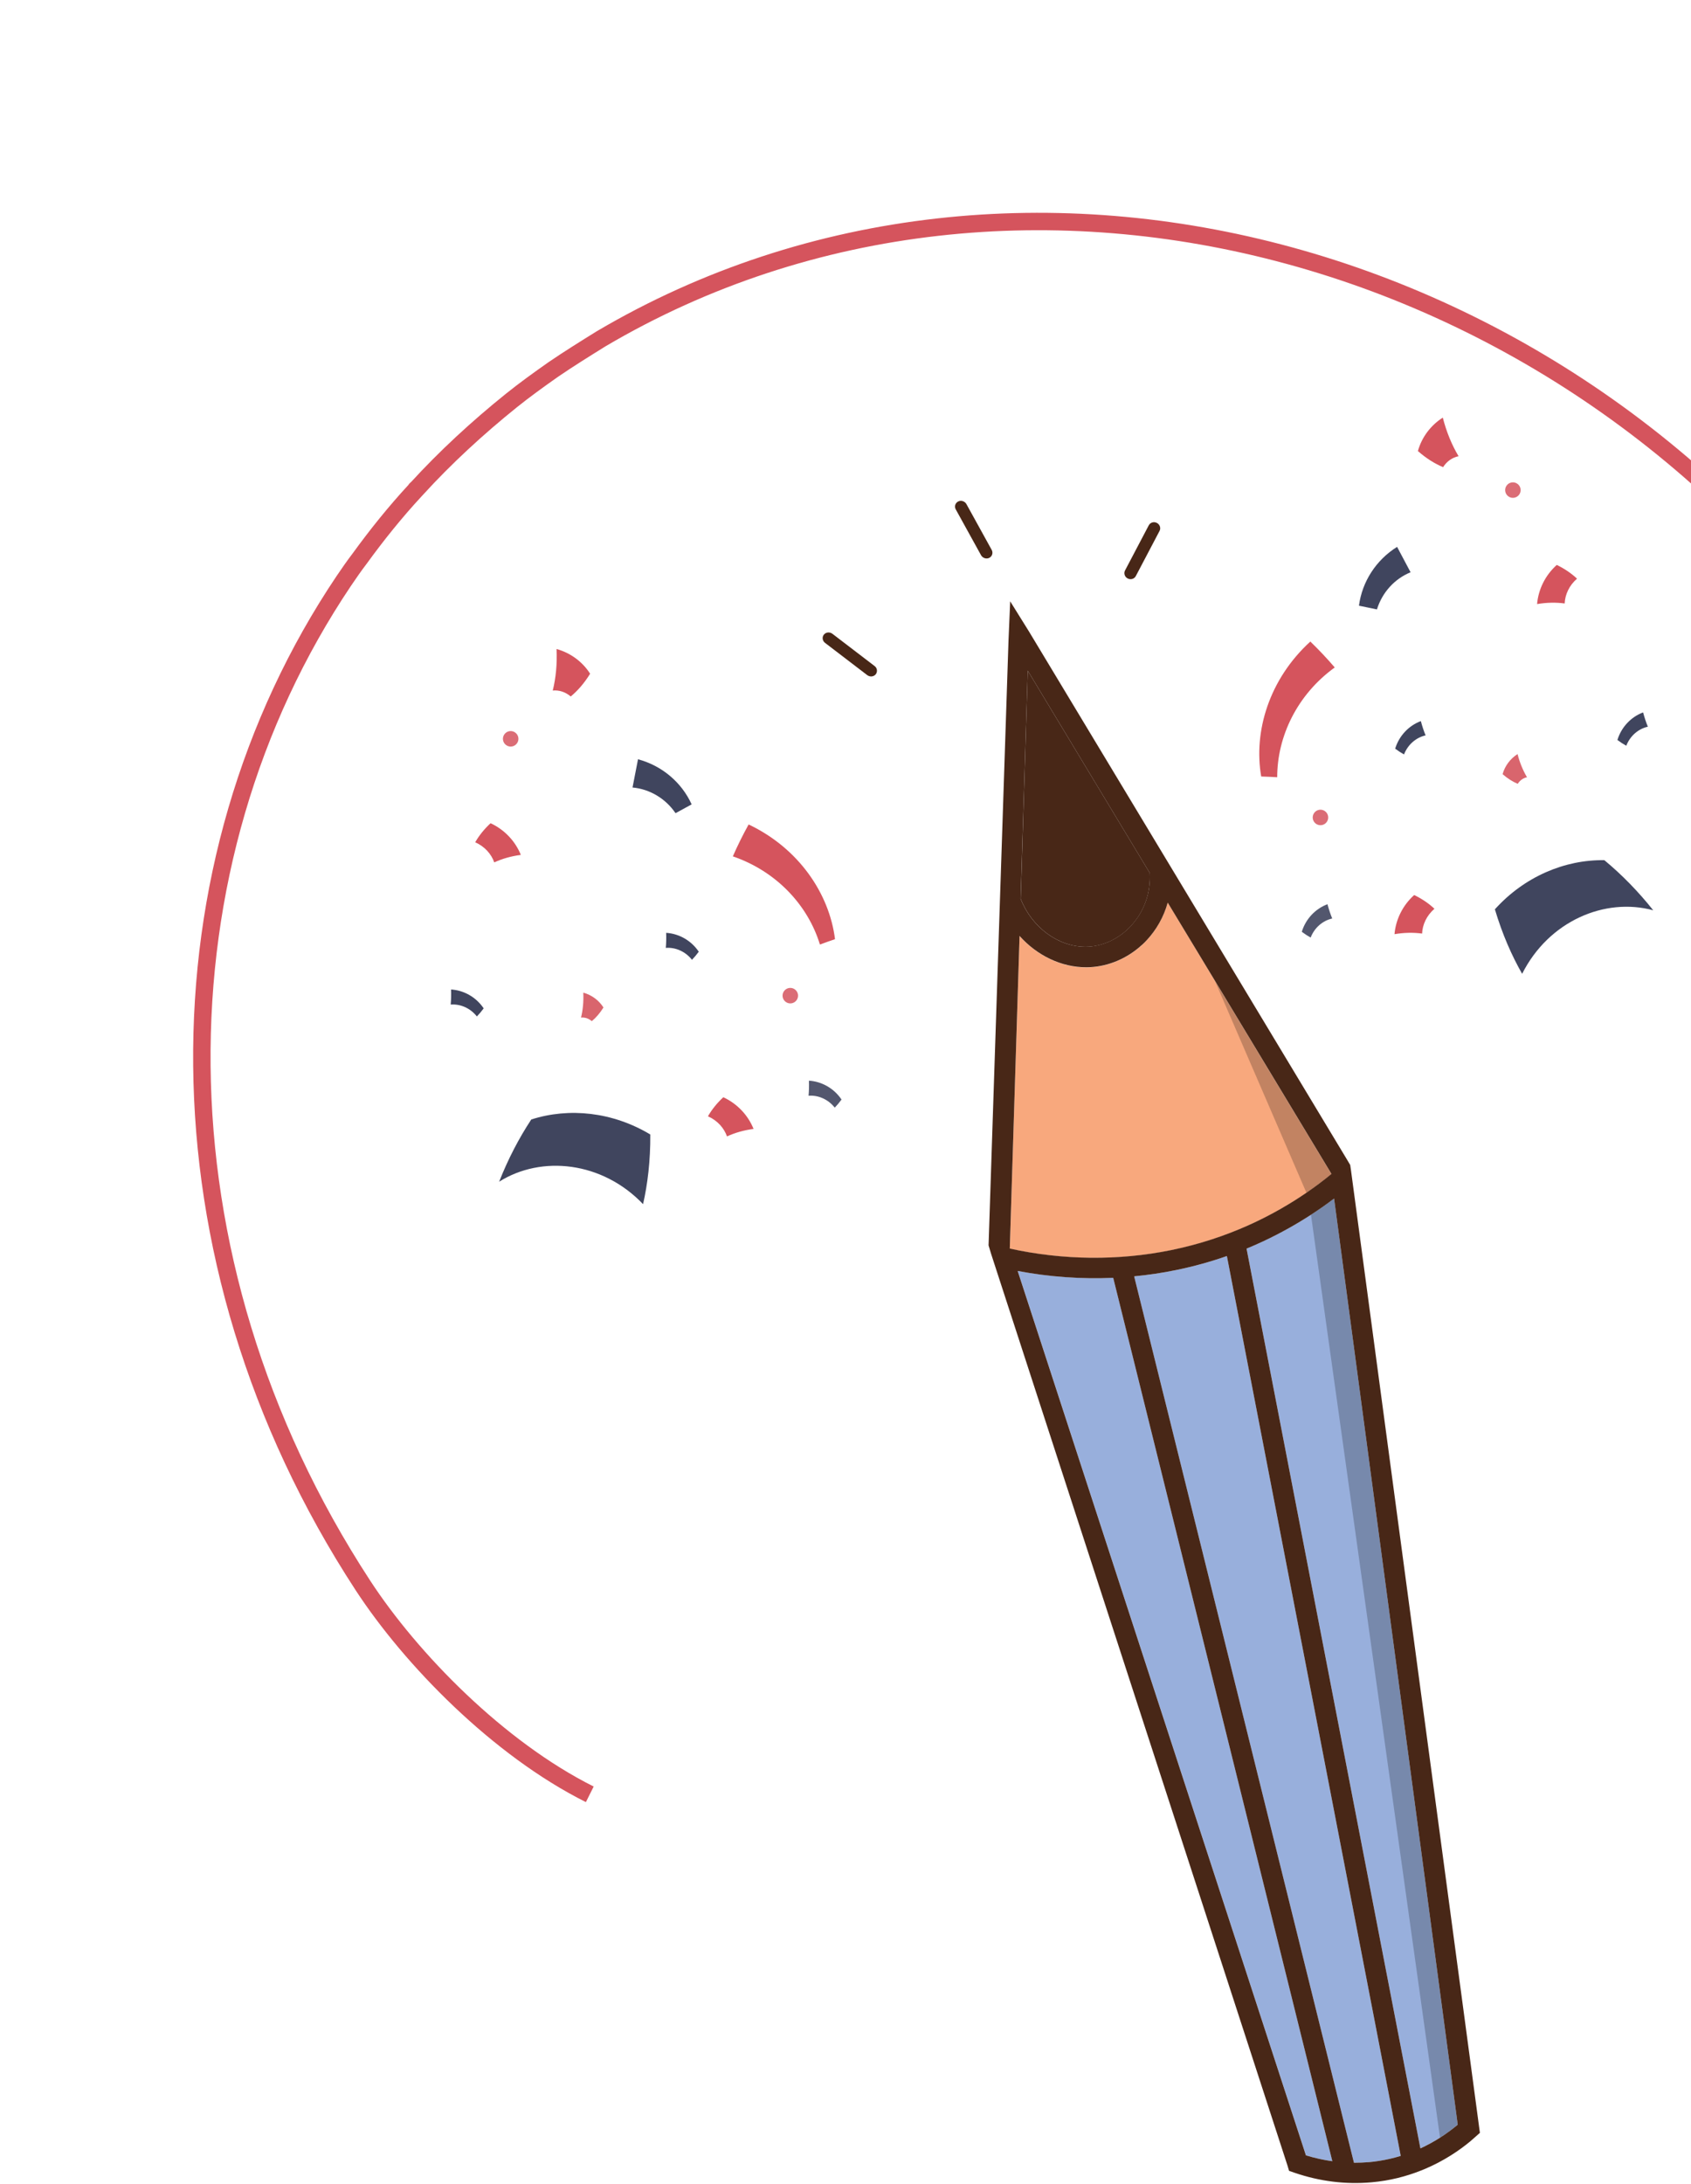 <svg width="777" height="1003" viewBox="0 0 777 1003" fill="none" xmlns="http://www.w3.org/2000/svg">
<path d="M863.303 316.014C731.544 113.857 468.829 42.062 276.23 155.573C268.769 160.206 261.308 164.838 254.242 169.669C247.488 174.41 241.046 179.061 235 183.91C219.341 196.499 204.638 210.059 191.515 224.411C191.202 224.5 190.972 224.878 190.743 225.255C181.709 235.008 173.235 245.534 165.239 256.546C162.776 259.744 160.395 263.229 158.014 266.714C70.805 396.342 68.323 577.282 166.718 728.01C188.907 762 229 803 271 824" stroke="#D5545D" stroke-width="8"/>
<path d="M255.732 298.043C256.055 304.999 255.398 311.421 253.983 317.122C256.793 316.822 259.812 317.745 262.24 319.84C265.358 317.292 268.436 313.796 271.161 309.389C267.633 303.864 262.135 299.822 255.732 298.043Z" fill="#D5545D"/>
<path d="M290.641 361.642C298.55 362.368 305.808 366.678 310.404 373.436C312.879 372.089 315.353 370.741 317.808 369.396C313.189 359.245 304.156 351.629 293.161 348.678C292.327 353.014 291.478 357.324 290.641 361.642Z" fill="#40455E"/>
<path d="M336.737 393.266C356.913 400.181 371.295 415.858 376.746 433.755C379.026 432.9 381.342 432.089 383.68 431.293C381.073 410.447 367.117 389.599 343.986 378.615C341.301 383.47 338.881 388.351 336.737 393.266Z" fill="#D5545D"/>
<path d="M227.106 396.028C230.755 394.354 234.866 393.168 239.313 392.596C236.816 386.372 231.912 381.061 225.414 378.042C222.46 380.776 220.093 383.757 218.353 386.796C222.724 388.726 225.761 392.203 227.106 396.028Z" fill="#D5545D"/>
<path d="M334.047 521.867C337.697 520.193 341.807 519.007 346.254 518.435C343.757 512.211 338.854 506.899 332.356 503.88C329.401 506.615 327.035 509.596 325.295 512.635C329.666 514.564 332.703 518.041 334.047 521.867Z" fill="#D5545D"/>
<g opacity="0.9">
<path d="M386.677 504.942C383.159 499.725 377.517 496.631 371.692 496.278C371.782 498.667 371.725 500.982 371.527 503.194C375.863 502.841 380.482 504.752 383.556 508.657C384.623 507.566 385.666 506.324 386.677 504.942Z" fill="#40455E"/>
</g>
<path d="M321.077 437.049C317.558 431.832 311.917 428.739 306.092 428.385C306.181 430.774 306.125 433.089 305.926 435.301C310.263 434.949 314.881 436.859 317.956 440.765C319.03 439.662 320.073 438.42 321.077 437.049Z" fill="#40455E"/>
<path d="M222.244 463.068C218.725 457.851 213.084 454.758 207.259 454.404C207.348 456.793 207.291 459.108 207.093 461.32C211.429 460.968 216.048 462.878 219.123 466.784C220.197 465.681 221.24 464.439 222.244 463.068Z" fill="#40455E"/>
<path opacity="0.9" d="M237.524 341.39C238.687 339.801 238.343 337.577 236.754 336.414C235.166 335.251 232.941 335.595 231.778 337.184C230.615 338.772 230.959 340.997 232.548 342.16C234.137 343.323 236.361 342.979 237.524 341.39Z" fill="#D75E67"/>
<path opacity="0.9" d="M366.011 459.335C367.175 457.746 366.831 455.522 365.242 454.359C363.653 453.196 361.429 453.54 360.266 455.128C359.102 456.717 359.446 458.941 361.035 460.105C362.624 461.268 364.848 460.924 366.011 459.335Z" fill="#D75E67"/>
<g opacity="0.9">
<path d="M268.021 455.851C268.212 460.02 267.815 463.874 266.975 467.304C268.664 467.12 270.478 467.679 271.928 468.941C273.804 467.406 275.641 465.307 277.288 462.669C275.173 459.348 271.872 456.916 268.021 455.851Z" fill="#D5545D"/>
</g>
<path d="M229.357 542.666C248.825 530.418 276.721 533.356 295.485 552.975C297.57 543.781 298.892 533.038 298.806 520.989C281.503 510.603 261.452 508.515 244.111 514.101C238.391 522.779 233.426 532.34 229.357 542.666Z" fill="#40455E"/>
<path d="M662.954 191.778C664.676 198.525 667.181 204.476 670.199 209.514C667.424 210.048 664.807 211.812 663.097 214.525C659.37 213 655.405 210.555 651.512 207.136C653.272 200.823 657.35 195.35 662.954 191.778Z" fill="#D5545D"/>
<path d="M648.147 262.801C640.795 265.806 635.113 272.048 632.691 279.855C629.931 279.288 627.171 278.722 624.43 278.154C625.882 267.095 632.296 257.173 641.949 251.139C644.014 255.042 646.085 258.916 648.147 262.801Z" fill="#40455E"/>
<path d="M613.3 306.512C596.024 319.02 586.849 338.214 586.864 356.923C584.434 356.771 581.982 356.672 579.514 356.593C575.917 335.895 583.174 311.88 602.087 294.618C606.073 298.476 609.813 302.437 613.3 306.512Z" fill="#D5545D"/>
<path d="M718.956 277.127C714.976 276.591 710.699 276.658 706.278 277.41C706.848 270.728 709.986 264.216 715.319 259.43C718.944 261.182 722.078 263.342 724.629 265.74C721.013 268.862 719.124 273.075 718.956 277.127Z" fill="#D5545D"/>
<path d="M653.441 428.717C649.462 428.182 645.184 428.248 640.763 429.001C641.333 422.318 644.471 415.806 649.804 411.021C653.429 412.773 656.563 414.933 659.114 417.33C655.498 420.453 653.609 424.665 653.441 428.717Z" fill="#D5545D"/>
<g opacity="0.9">
<path d="M598.163 427.905C600.004 421.888 604.495 417.281 609.963 415.241C610.575 417.552 611.306 419.75 612.142 421.807C607.892 422.737 604.033 425.913 602.233 430.547C600.894 429.814 599.534 428.931 598.163 427.905Z" fill="#40455E"/>
</g>
<path d="M641.067 343.81C642.908 337.793 647.4 333.186 652.868 331.146C653.48 333.457 654.211 335.655 655.047 337.712C650.796 338.642 646.937 341.818 645.138 346.451C643.788 345.711 642.428 344.828 641.067 343.81Z" fill="#40455E"/>
<path d="M743.19 339.822C745.031 333.804 749.523 329.198 754.991 327.158C755.603 329.469 756.334 331.666 757.17 333.724C752.92 334.653 749.06 337.83 747.261 342.463C745.911 341.723 744.551 340.84 743.19 339.822Z" fill="#40455E"/>
<path opacity="0.9" d="M693.03 227.915C691.454 226.735 691.133 224.508 692.313 222.931C693.492 221.354 695.72 221.034 697.297 222.213C698.873 223.393 699.194 225.621 698.014 227.197C696.834 228.774 694.607 229.095 693.03 227.915Z" fill="#D75E67"/>
<path opacity="0.9" d="M604.603 378.25C603.027 377.071 602.706 374.843 603.886 373.266C605.066 371.69 607.293 371.369 608.87 372.549C610.446 373.729 610.767 375.956 609.587 377.533C608.408 379.109 606.18 379.43 604.603 378.25Z" fill="#D75E67"/>
<g opacity="0.9">
<path d="M697.301 346.293C698.336 350.335 699.843 353.905 701.648 356.94C699.978 357.258 698.407 358.322 697.389 359.952C695.147 359.032 692.777 357.562 690.43 355.52C691.484 351.727 693.929 348.436 697.301 346.293Z" fill="#D5545D"/>
</g>
<path d="M759.64 418.026C737.443 411.999 711.622 422.958 699.409 447.203C694.729 439.019 690.326 429.13 686.888 417.582C700.403 402.594 718.969 394.739 737.185 395.017C745.191 401.645 752.732 409.338 759.64 418.026Z" fill="#40455E"/>
<path d="M472.252 308.005L528.322 400.919C528.787 410.177 525.69 418.815 519.498 425.409C513.925 431.323 506.464 434.729 498.971 434.791C486.339 434.884 474.109 425.874 469.001 412.778L472.252 308.005Z" fill="#482717"/>
<path d="M536.559 414.509L611.794 539.158C596.716 551.543 572.071 567.209 538.138 574.144C514.05 579.067 488.446 578.819 463.986 573.432L468.476 429.866C476.495 438.845 487.764 444.387 499.344 444.263C507.858 444.201 516.31 441.012 523.122 435.377C524.422 434.324 525.63 433.179 526.775 431.94C531.419 426.987 534.732 421.011 536.559 414.509Z" fill="#F8A87D"/>
<path d="M511.512 586.777L612.197 992.491C608.141 991.933 604.085 991.035 600.091 989.797L467.64 583.65C482.099 586.375 496.898 587.427 511.512 586.777Z" fill="#98AFDC"/>
<path d="M563.741 576.807L643.621 990.044C643.497 990.075 643.342 990.137 643.218 990.168C640.277 991.035 637.181 991.778 633.899 992.304C632.32 992.552 630.679 992.768 629.007 992.923C626.716 993.14 624.425 993.233 622.134 993.202L521.139 586.126C527.641 585.507 534.05 584.547 540.397 583.247C548.694 581.544 556.465 579.346 563.741 576.807Z" fill="#98AFDC"/>
<path d="M613.001 550.367L669.814 975.678C665.882 979.022 660.093 983.171 652.662 986.576L572.782 573.371C575.414 572.287 577.953 571.172 580.399 570.027C593.557 563.897 604.425 556.899 613.001 550.367Z" fill="#98AFDC"/>
<path opacity="0.22" d="M669.813 975.677L613 550.366C609.78 552.812 606.25 555.319 602.38 557.827L661.671 981.653C664.921 979.609 667.646 977.535 669.813 975.677Z" fill="black"/>
<path opacity="0.22" d="M611.762 539.16L558.293 450.58C572.287 482.965 586.282 515.382 600.307 547.767C604.611 544.825 608.419 541.915 611.762 539.16Z" fill="black"/>
<path d="M464.171 276.145C467.081 280.789 469.991 285.464 472.871 290.108C521.634 371.041 570.398 452.004 619.192 532.936L620.4 534.979L620.771 537.487L680 979.455L678.235 981.034C677.43 981.777 676.501 982.582 675.51 983.418C670.681 987.412 663.621 992.304 654.488 996.143L652.785 996.824C646.221 999.425 638.667 1001.44 630.153 1002.18C618.263 1003.23 606.343 1001.75 594.733 997.753L592.318 996.917L591.606 994.533L455.378 575.724L454.232 571.884L454.263 571.141C457.297 478.847 460.362 386.552 463.397 294.257C463.644 288.251 463.923 282.213 464.171 276.145ZM612.195 992.49L511.51 586.808C496.896 587.458 482.097 586.405 467.607 583.65L600.058 989.796C604.083 991.035 608.139 991.933 612.195 992.49ZM563.741 576.807C556.496 579.346 548.694 581.544 540.397 583.247C534.081 584.548 527.641 585.507 521.139 586.127L622.134 993.202C624.425 993.202 626.716 993.109 629.007 992.923C630.679 992.769 632.289 992.583 633.899 992.304C637.181 991.778 640.277 991.066 643.218 990.168C643.342 990.137 643.497 990.075 643.621 990.044L563.741 576.807ZM652.661 986.607C656.005 985.059 659.008 983.387 661.671 981.685C664.922 979.61 667.646 977.536 669.814 975.709L613 550.398C609.78 552.843 606.251 555.351 602.38 557.859C595.941 562.039 588.603 566.219 580.398 570.058C577.952 571.203 575.413 572.318 572.782 573.402L652.661 986.607ZM536.557 414.51C534.762 420.981 531.418 426.956 526.805 431.879C525.659 433.117 524.421 434.263 523.12 435.316C516.309 440.95 507.857 444.139 499.342 444.201C487.732 444.294 476.493 438.783 468.474 429.805L463.985 573.371C488.444 578.758 514.049 579.006 538.136 574.083C564.546 568.696 585.29 558.014 600.337 547.704C604.61 544.763 608.449 541.852 611.793 539.097L558.323 450.517L536.557 414.51ZM472.251 308.004L468.969 412.745C474.078 425.842 486.277 434.882 498.94 434.758C506.432 434.696 513.925 431.291 519.467 425.377C525.659 418.782 528.786 410.144 528.291 400.887L472.251 308.004Z" fill="#482717"/>
<path d="M402.404 309.645C401.475 310.791 399.741 310.976 398.503 310.048L379.09 295.217C377.883 294.288 377.635 292.586 378.564 291.44C379.493 290.294 381.226 290.109 382.465 291.038L401.877 305.868C403.085 306.766 403.302 308.469 402.404 309.645Z" fill="#482717"/>
<path d="M518.169 265.65C519.531 266.363 521.203 265.867 521.884 264.567L532.813 243.792C533.494 242.492 532.937 240.851 531.575 240.139C530.213 239.427 528.541 239.922 527.86 241.222L516.93 261.997C516.249 263.297 516.807 264.969 518.169 265.65Z" fill="#482717"/>
<path d="M454.574 256.176C453.243 256.857 451.54 256.299 450.797 254.999L439.156 233.915C438.413 232.583 438.939 230.973 440.27 230.292C441.602 229.611 443.305 230.168 444.048 231.469L455.689 252.553C456.401 253.885 455.906 255.494 454.574 256.176Z" fill="#482717"/>
</svg>
